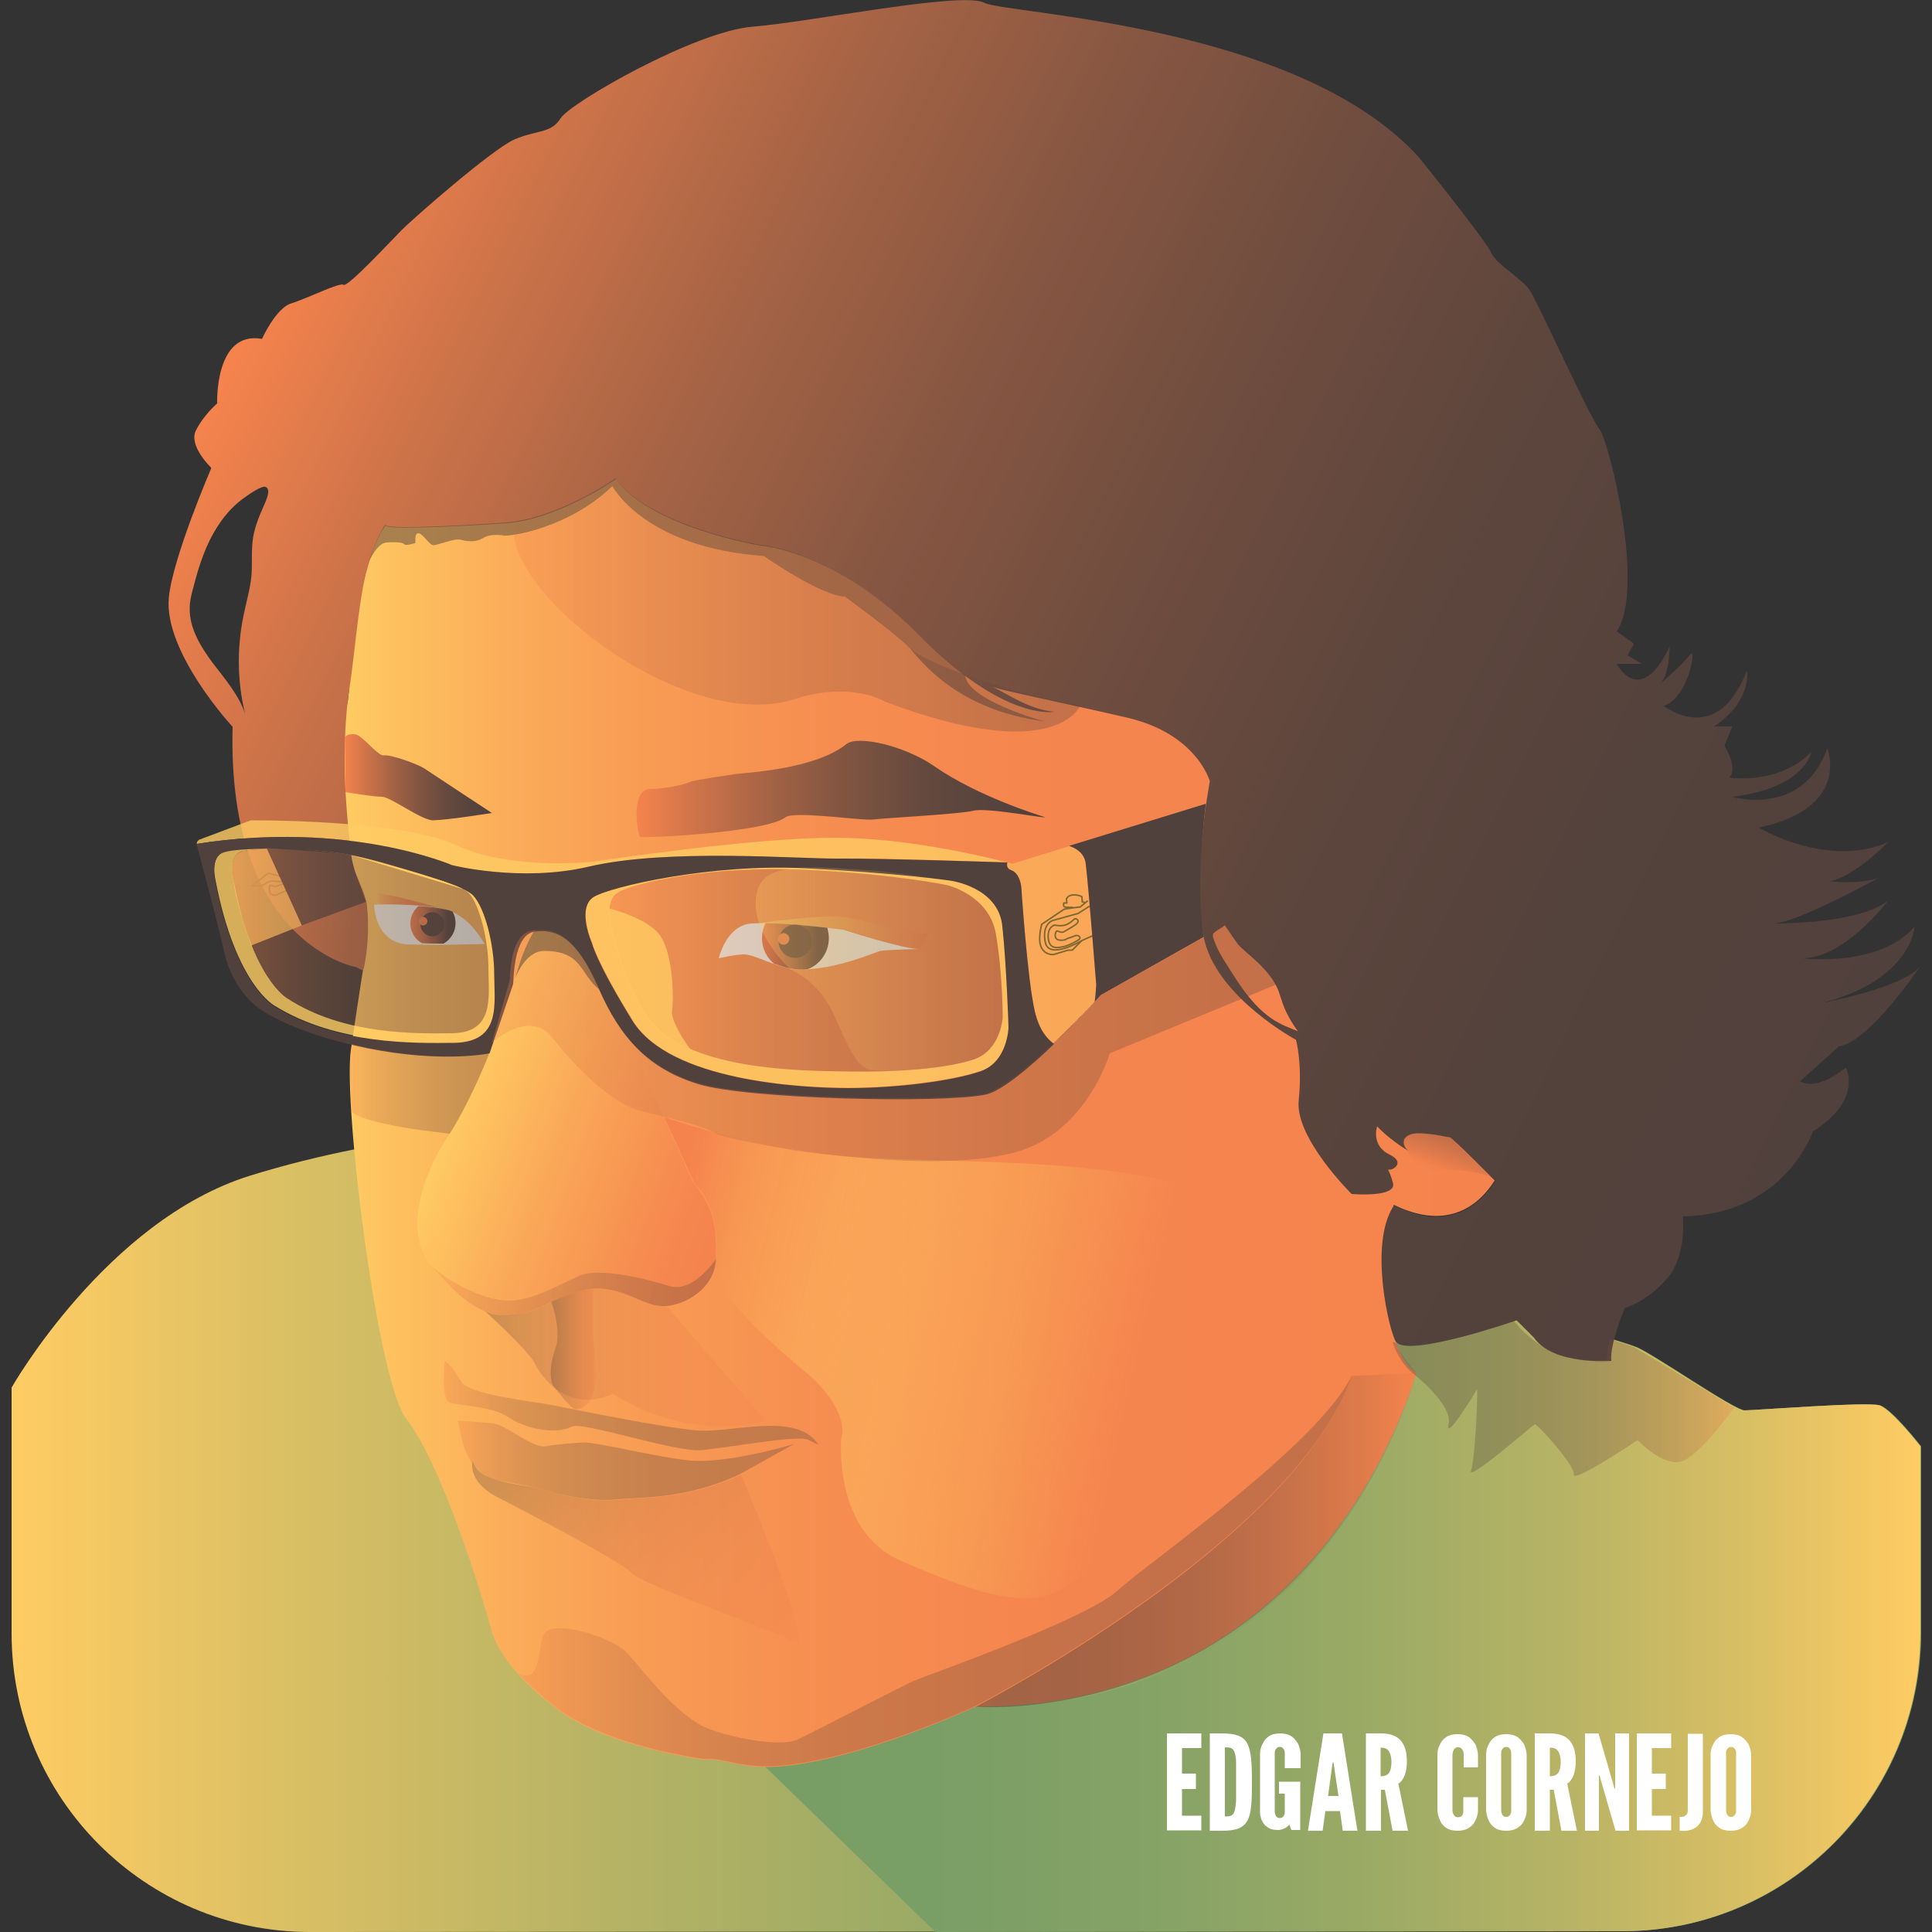 <?xml version="1.0" encoding="utf-8"?>
<!-- Generator: Adobe Illustrator 25.4.1, SVG Export Plug-In . SVG Version: 6.00 Build 0)  -->
<svg version="1.1" id="Capa_1" xmlns="http://www.w3.org/2000/svg" xmlns:xlink="http://www.w3.org/1999/xlink" x="0px" y="0px"
	 viewBox="0 0 500 500" style="enable-background:new 0 0 500 500;" xml:space="preserve">
<rect x="0" y="0" width="500" height="500" fill="#333333" stroke="none"/>
<style type="text/css">
	.st0{fill:url(#SVGID_1_);}
	.st1{fill:url(#SVGID_00000183931349175294294610000001445776188331015555_);}
	.st2{fill:url(#SVGID_00000163758428820337598880000009532214670425263245_);}
	.st3{fill:url(#SVGID_00000108990436963422723750000009986081220633306011_);}
	.st4{fill:url(#SVGID_00000006689831757009675100000003221559695188784046_);}
	.st5{fill:none;stroke:#000000;stroke-width:0.394;stroke-miterlimit:10;}
	.st6{fill:#51413C;}
	.st7{opacity:0.8;fill:#FFCC63;}
	.st8{fill:url(#SVGID_00000178198321486709599590000002343359297289016960_);}
	.st9{fill:#F8F6EC;}
	.st10{fill:url(#SVGID_00000088099599199499358920000001215792263679743417_);}
	.st11{fill:url(#SVGID_00000062886397434023316890000017376811523319110318_);}
	.st12{fill:url(#SVGID_00000121241859086672342270000010073844334211520946_);}
	.st13{fill:url(#SVGID_00000088848366934620600990000016155315692530931390_);}
	.st14{opacity:0.5;fill:url(#SVGID_00000117677709500145426100000014346962515922283686_);}
	.st15{opacity:0.3;fill:url(#SVGID_00000089569353091479933660000001059131094017438613_);}
	.st16{opacity:0.3;fill:url(#SVGID_00000014617596621878128130000001469371279025334920_);}
	.st17{fill:url(#SVGID_00000148633355228910293890000012236336100463738529_);}
	.st18{opacity:0.5;fill:#FFCC63;}
	.st19{fill:url(#SVGID_00000137090651121462997570000012506583035084755585_);}
	.st20{opacity:0.3;fill:url(#SVGID_00000060749491047492068610000002747687631891676801_);}
	.st21{fill:#F5834D;}
	.st22{opacity:0.3;fill:url(#SVGID_00000123437858070663129090000011773054547418741947_);}
	.st23{opacity:0.3;fill:url(#SVGID_00000033348085943586824320000014463870640721728915_);}
	.st24{opacity:0.4;fill:url(#SVGID_00000109713883052296914280000009977070827204305845_);}
	.st25{fill:#FFCC63;}
	.st26{opacity:0.3;fill:url(#SVGID_00000152978956809714489620000011661532428286355623_);}
	.st27{opacity:0.5;fill:#51413C;}
	.st28{opacity:0.3;}
	.st29{fill:url(#SVGID_00000018920055468698030220000013565615327431733181_);}
	.st30{opacity:0.3;fill:url(#SVGID_00000127756411868888148990000013619438399502049705_);}
	.st31{fill:url(#SVGID_00000132046053046927959270000015959778529186910860_);}
	.st32{opacity:0.3;fill:url(#SVGID_00000077296424889485591370000006748179548943538085_);}
	.st33{fill:url(#SVGID_00000037655152877317901640000003638948924387746950_);}
	.st34{opacity:0.3;fill:url(#SVGID_00000141429569597295716250000016068312646251052683_);}
	.st35{opacity:0.3;fill:url(#SVGID_00000071523154280190068480000000944411338208218757_);}
	.st36{fill:url(#SVGID_00000082340881582345651770000006328732437450940313_);}
	.st37{opacity:0.5;}
	.st38{fill:#FFFFFF;}
</style>
<g>
	<g>
		<linearGradient id="SVGID_1_" gradientUnits="userSpaceOnUse" x1="2.95" y1="395.692" x2="497.05" y2="395.692">
			<stop  offset="0" style="stop-color:#FFCC63"/>
			<stop  offset="0.149" style="stop-color:#D9BF64"/>
			<stop  offset="0.315" style="stop-color:#B6B365"/>
			<stop  offset="0.483" style="stop-color:#9AAA65"/>
			<stop  offset="0.653" style="stop-color:#87A366"/>
			<stop  offset="0.825" style="stop-color:#7B9F66"/>
			<stop  offset="1" style="stop-color:#779E66"/>
		</linearGradient>
		<path class="st0" d="M3,359.1c0,0,24.5-43.2,61.6-54.8s75.2-12.9,75.2-12.9s178.7,31.9,224.5,40.3c6.3,1.2,10.1,1.9,10.5,2
			c1.5,0.4,9.1,2.7,18,5.4c12.9,3.9,28.2,8.5,30.7,9.5c4.2,1.6,25.4,16.4,28.1,16.4c2.6,0,31.9-2.3,35-1.3
			c3.2,1.1,10.6,10.6,10.6,10.6v48.2c0,42.7-34.6,77.3-77.3,77.3L80.2,500C37.6,500,3,465.4,3,422.7V359.1z"/>
		
			<linearGradient id="SVGID_00000127757519016393395910000006442034590525438907_" gradientUnits="userSpaceOnUse" x1="198.107" y1="415.461" x2="497.05" y2="415.461">
			<stop  offset="0" style="stop-color:#779E66"/>
			<stop  offset="0.175" style="stop-color:#7B9F66"/>
			<stop  offset="0.347" style="stop-color:#87A366"/>
			<stop  offset="0.516" style="stop-color:#9AAA65"/>
			<stop  offset="0.685" style="stop-color:#B6B365"/>
			<stop  offset="0.851" style="stop-color:#D9BF64"/>
			<stop  offset="1" style="stop-color:#FFCC63"/>
		</linearGradient>
		<path style="fill:url(#SVGID_00000127757519016393395910000006442034590525438907_);" d="M198.1,457.3c0,0,15.6-16.9,54.4-15.8
			c91.7,2.4,114-86.2,114-86.2s-24.7-29.6-2.4-23.6c6.2,1.7,10.1,1.9,10.5,2c1.5,0.4,9.1,2.7,18,5.4c12.9,3.9,28.2,8.5,30.7,9.5
			c4.2,1.6,25.4,16.4,28.1,16.4c2.6,0,31.9-2.3,35-1.3c3.2,1.1,10.6,10.6,10.6,10.6v48.2c0,42.7-34.6,77.3-77.3,77.3L242.1,500
			L198.1,457.3z"/>
		
			<linearGradient id="SVGID_00000044172106364935996360000010631902981764173204_" gradientUnits="userSpaceOnUse" x1="88.89" y1="283.049" x2="401.95" y2="283.049">
			<stop  offset="0" style="stop-color:#FFCC63"/>
			<stop  offset="3.189641e-02" style="stop-color:#FEC360"/>
			<stop  offset="0.139" style="stop-color:#FBAC59"/>
			<stop  offset="0.261" style="stop-color:#F89A54"/>
			<stop  offset="0.406" style="stop-color:#F68D50"/>
			<stop  offset="0.596" style="stop-color:#F5854E"/>
			<stop  offset="1" style="stop-color:#F5834D"/>
		</linearGradient>
		<path style="fill:url(#SVGID_00000044172106364935996360000010631902981764173204_);" d="M360.7,311.8c0,0-5.9,35.6,5.8,43.5
			c0,0-22.7,86.5-114.1,86.4c0,0-30.1,14-51.1,15.5c-10.2,0.7-13.6-2.3-19.3-1.8c0,0-25.2-3.3-38-13.2
			c-12.6-9.8-15.8-16.3-17.1-21.3c-1.3-5-12.2-41.6-21.8-53.8c-7.4-9.5-16.3-81-14.3-95.3c1.6-11.4,3.7-24.1,3.8-25.2
			c0.1-1.1,2-12.6-2-18.6c-3-4.5-3.8-29.6-3.8-34.7s0.4-9.2,1.1-11.3c0.7-2.1,1.7-35.3,9.8-46l41.2-27.1c0,0,122.3,34.4,120.8,34.1
			c-1.5-0.4,57.5,33.3,57.5,33.3l66.1,61l16.7,63.8H389C389,301.1,381.9,322.2,360.7,311.8z"/>
		
			<linearGradient id="SVGID_00000073707259698992849480000007605651991888657055_" gradientUnits="userSpaceOnUse" x1="486.013" y1="269.579" x2="73.326" y2="65.625">
			<stop  offset="0" style="stop-color:#51413C"/>
			<stop  offset="0.191" style="stop-color:#54423C"/>
			<stop  offset="0.347" style="stop-color:#5E463D"/>
			<stop  offset="0.492" style="stop-color:#704D3F"/>
			<stop  offset="0.629" style="stop-color:#885742"/>
			<stop  offset="0.761" style="stop-color:#A76445"/>
			<stop  offset="0.888" style="stop-color:#CD7349"/>
			<stop  offset="1" style="stop-color:#F5834D"/>
		</linearGradient>
		<path style="fill:url(#SVGID_00000073707259698992849480000007605651991888657055_);" d="M497,250c-4.5,5.7-25.2,9.5-25.2,9.5
			c23-6,23.7-19.7,23.7-19.7c-9.2,10.7-29,8.2-29,8.2c11,0,22.2-15,22.2-15c-6.5,5.5-24.9,6-29.4,6c5.6-0.5,21.2-8.7,27.1-11.9
			c-5,1.9-12.9,1-12.9,1c6.5-1.2,15.2-10.2,15.2-10.2c-15.7,7-33.5-3.7-33.5-3.7c24-5.2,17.7-20.5,17.7-20.5
			c-6.5,18-24.7,12.5-24.7,12.5c19-2.2,20.5-11.5,20.5-11.5c-8.8,8.7-21.2,6.5-21.2,6.5c2.5-2.2-1.2-8.2-1.2-8.2l2-5h-4.7
			c10-6.7,8.5-14.5,8.5-14.5c-7.7,20.2-21.5,9.2-21.5,9.2c6.5-2.2,8.7-16,6.7-13.2c-2,2.7-7.7,7.5-7.7,7.5c2.5-2.2,2.5-9.7,2.5-9.7
			c-7.7,16.2-13.7,4.5-13.7,4.5h6.5l-3.7-2.2l1.7-3l-4.5-3.2c7.5-11-2-49.4-4.5-52.4c-2.5-3-16-33-18-35.9c-2-3-8.7-6.7-10-9.7
			c-1.2-3-18.7-24.7-18.7-24.7C335.8,6.1,260.4,3.7,254.7,0.7s-44.9,5-59.9,6.2c-15,1.2-47.2,19.7-49.7,23.7c-2.5,4-6.2,3-12,5.5
			c-5.7,2.5-26.5,20.7-29.2,23.5c-2.7,2.7-14,14.9-15,14.1c-1-0.7-9.5,3.6-13.5,4.8c-4,1.2-7.6,9.2-7.6,9.2
			c-12.3-2.2-11.6,16.7-11.6,16.7s-3.5,3-5.5,7c-2,4,4,9.7,4,9.7s-10,23.2-11,33.5c-1.4,14.2,16.5,33.5,16.5,33.5
			c-1.5,56.4,32,62.2,32,62.2l1.8,0.9c0,0,1.9-6.9,1-16.6c-0.3-3.7-3.5-8.3-4-12.8c-1.7-13.3-2.8-29.1-0.5-44.1
			c1.2-7.9,2.2-20.4,3.9-28c2.1-9.1,5.3-14,5.4-13.7c0.3,1.5,29.9-0.5,29.9-0.5c14-0.5,29.7-11.5,29.7-11.5
			c9,12.5,37.4,17.2,37.4,17.2s19.5,1.2,41.4,23.5c22,22.2,34.7,19.5,34.7,19.5c-6.7-0.5-12.8-5.1-16-6.4c4.2,1.3,16.5,3.7,34.7,7.9
			s21.5,16.5,21.5,16.5s-5.2,27.5-1.2,41.9c4,14.5,23.5,25,23.5,25s1.7,6,0.7,15.7c-1,9.7,13.7,24.2,13.7,24.2s11.7,1,10.7-2.8
			c-0.9-3.5-1.7-3.7-0.9-3.5c0.7,0.2,4.3-1.8,0-3.9c-4.9-2.4-3.2-7.3-3.2-7.3s3,3.3,8,6.3c-2.2-2.2-1-4.5,2.7-4.5c3.7,0,7.2,1,8,1
			c0.7,0,11.8,11.3,11.8,11.3s-8.1,15.7-26.1,6.3c-6.8,9.9-1.1,33.3,0.5,35.4c3.3,4.1,31.2-5.6,31.2-5.6l4.5,4.5c5,7.2,20,6,20,6
			c-0.5-4.2,3.5-13.7,3.5-13.7s5.7-1.5,11-7.7c5.2-6.2,4-16,4-16c26.5-0.5,33.7-22,33.7-22c13-8.2,8.5-16.5,8.5-16.5
			c-8.2,6.5-11.8,3.5-11.8,3.5l10-9C483.8,269.7,497,250,497,250z M68.4,130.6c-1.2,2.7-2.4,5.5-2.9,8.5c-0.5,3.2-0.2,6.4-0.4,9.6
			c-0.3,3.6-1.4,7.2-2.1,10.7c-1.7,8.3-1.6,17,0.4,25.2c-1.7-4.9-5.2-8.9-8.4-13.1c-3.1-4.2-6-8.9-5.9-14.1c0-1.9,0.5-3.8,1-5.6
			c1.4-5.5,3.2-11,6.3-15.7c1.9-3,4.4-5.7,7.4-7.7c0.7-0.5,4-2.8,4.9-2.4C70.3,126.6,68.8,129.6,68.4,130.6z M330.9,264.7
			c-3-1.6-5.5-4-7.7-6.7c-2.2-2.7-4-5.6-5.8-8.5c-1.1-1.7-2.2-3.5-2.9-5.4c-0.2-0.6-1-2.1-0.4-2.6c0.8-0.8,2-1.3,2.9-2
			c0.6,0.9,1.3,1.8,1.9,2.8c0.5,0.7,1,1.4,1.5,2.1c0.7,0.8,1.5,1.4,2.2,2.1c3.3,2.8,6.7,5.9,8.3,10c0.4,1.1,0.7,2.2,1.1,3.3
			c0.9,2.5,2.3,4.9,3.9,7.1C334.3,266.2,332.5,265.6,330.9,264.7z"/>
		
			<linearGradient id="SVGID_00000005261929476246129650000003362635880932736134_" gradientUnits="userSpaceOnUse" x1="96.884" y1="232.894" x2="113.051" y2="232.894">
			<stop  offset="0" style="stop-color:#FFCC63"/>
			<stop  offset="1.033074e-02" style="stop-color:#FFCA62"/>
			<stop  offset="0.142" style="stop-color:#FBB05B"/>
			<stop  offset="0.288" style="stop-color:#F89C55"/>
			<stop  offset="0.454" style="stop-color:#F68E50"/>
			<stop  offset="0.657" style="stop-color:#F5854E"/>
			<stop  offset="1" style="stop-color:#F5834D"/>
		</linearGradient>
		<path style="fill:url(#SVGID_00000005261929476246129650000003362635880932736134_);" d="M96.9,231.1c4.7,0.3,16.2,3.7,16.2,3.7
			s-9.5-1.1-14.7-0.5"/>
		<path class="st5" d="M278.1,237.8c0,0,0.9-0.2,0.9,0.7c0.1,0.6-2.6,2-3.6,2.6c-0.3,0.2-0.6,0.2-1,0.1c-0.4-0.1-0.8-0.4-1-0.2
			c-0.3,0.4-0.8,2.1,0.8,2.3c1.3,0.2,2-0.4,2-0.4s1.8-0.6,2-0.7c0.7-0.3,1.3,0.1,1.3,0.6s-3.4,2.1-4.3,2.2c-0.8,0.1-3.6,1.1-3.9-2.1
			c-0.3-3.2,1.7-3.5,1.7-3.5s0.9,0.3,2.2,0.1C276.5,239.4,278.1,237.8,278.1,237.8z"/>
		<path class="st5" d="M75.8,229.8c0,0-0.5,0.6-0.4,0.8c0.1,0.2,0.3,0.5,0.6,0.5c0,0-0.6,0.4-0.6,0.6c0,0.2,0.5,0.6,1.7,0.4
			c1.2-0.2,1.5-0.5,1.5-0.6c0-0.1-0.1-0.5-0.1-0.5l-0.7-0.3c0,0,0.6-0.2,0.6-0.5c0-0.3,0-0.9-0.4-0.8
			C77.6,229.5,76.5,229.4,75.8,229.8z"/>
		<path class="st5" d="M77.5,227.6c0,0,0.5-0.6,0.4-0.8c-0.1-0.2-0.3-0.5-0.6-0.5c0,0,0.6-0.4,0.6-0.6c0-0.2-0.5-0.6-1.7-0.4
			c-1.2,0.2-1.5,0.5-1.5,0.6c0,0.1,0.1,0.5,0.1,0.5l0.7,0.3c0,0-0.6,0.2-0.6,0.5c0,0.3,0,0.9,0.4,0.8
			C75.7,228,76.8,228.1,77.5,227.6z"/>
		<path class="st5" d="M69.9,229.1c0,0,0.8,0.2,1.2,0.3c0.4,0.1,4.2-1.4,4.2-1.4s1.9,0.2,2.4-0.4c0.1-0.2,0.1,1.6,0.1,1.6
			s-1.9,0-2.2,0.5c-0.1,0.2-3.6,1.7-3.6,1.7s-0.8,0.5-1.7,0.1C69.7,231.4,69.5,229.5,69.9,229.1z"/>
		<path class="st5" d="M65.2,229.2c0,0,2.2,0.4,3.3-0.4c1.1-0.8,1.9-0.9,3.2-0.7c1.3,0.2,1.9-0.1,1.9-0.1v-1l-4.2-1L65.2,229.2z"/>
		<path class="st6" d="M78.1,239.5l16.6-6.1c0,0-2.4-6.8-2.7-7.4c-0.3-0.6-1.2-4.7-1.2-4.7s-2.4-0.5-5.9-0.9
			c-5.1-0.6-12.2-1.2-15.9-0.8L78.1,239.5z"/>
		<path class="st7" d="M78.1,239.5L65,244.7c0,0-3.3-8.8-4.4-15.4c-0.3-1.7-0.6-3.3-0.6-4.6c0-1.1,0.3-1.9,0.5-2.4
			c0.9-2.3,3.6-2.2,3.6-2.2s4.2-0.5,4.9-0.6L78.1,239.5z"/>
		<path class="st5" d="M277.7,234.8c0,0-1.8,0.1-2.2-0.1c-0.4-0.2-0.2-1-0.2-1h0.8l-0.1-1.1c0,0,0.4-1,1.9-1c1.5,0,2.1,0.5,2.1,0.5
			l0.1,1.3c0,0,0.8,0.1,0.7,0.4"/>
		<path class="st5" d="M281.5,233.1l-1.9,1.6l-2.3,0.3l-1.9,0.3l-5.8,3.9c0,0-1.2,4.2,0,6.2s3.2,1.6,3.2,1.6l3.6-1.1h1.1l2.4-2.4"/>
		<path class="st5" d="M282,234.5l-3,1.9l-6.5,1.8c0,0-2.9,0.8-2,5.6c0.9,4.8,9.5-0.4,9.5-0.4l2.7-1.2"/>
		
			<linearGradient id="SVGID_00000035533217833197480980000001672620779306130340_" gradientUnits="userSpaceOnUse" x1="196.19" y1="241.511" x2="240.276" y2="241.511">
			<stop  offset="0" style="stop-color:#FFCC63"/>
			<stop  offset="0.428" style="stop-color:#FAA657"/>
			<stop  offset="0.785" style="stop-color:#F68C50"/>
			<stop  offset="1" style="stop-color:#F5834D"/>
		</linearGradient>
		<path style="fill:url(#SVGID_00000035533217833197480980000001672620779306130340_);" d="M240.3,241.5c-2.7,0.8-16-3.4-22.3-4.2
			c-5.3-0.7-21.3,1.6-21.8,1.6l21.7,1.6c0,0,19,5.3,20.2,5.3"/>
		<path class="st9" d="M186,248c0,0,2-8.6,8.5-9c7.4-0.5,23.7,1.6,23.7,1.6s16.1,5.2,19.8,5c0,0-9,0.2-10.2,0.5
			c-1.2,0.3-11.3,4.8-20.5,4.8c-5.7,0-11.1-3.6-14.5-3.9C190.8,246.9,186,248,186,248z"/>
		
			<linearGradient id="SVGID_00000070821410262139254730000007459777146753024675_" gradientUnits="userSpaceOnUse" x1="197.102" y1="244.928" x2="214.476" y2="244.928">
			<stop  offset="0" style="stop-color:#F5834D"/>
			<stop  offset="0.108" style="stop-color:#E77D4C"/>
			<stop  offset="0.312" style="stop-color:#C36F48"/>
			<stop  offset="0.587" style="stop-color:#885742"/>
			<stop  offset="0.822" style="stop-color:#51413C"/>
		</linearGradient>
		<path style="fill:url(#SVGID_00000070821410262139254730000007459777146753024675_);" d="M214.5,242.8c0-1-0.2-1.9-0.4-2.7
			c-4.3-0.5-10.9-1.1-16-1.2c-0.6,1.2-0.9,2.5-0.9,3.9c0,2.7,1.2,5,3.1,6.6c2.2,0.8,4.6,1.5,7.1,1.5c0.6,0,1.1,0,1.7-0.1
			C212.2,249.6,214.5,246.5,214.5,242.8z"/>
		<path class="st9" d="M125.5,244.3c-0.5-0.3-3.8-7.5-10.6-9c-7-1.6-18.1-1.2-18.1-1.2s0.1,9.8,8.6,10.3
			C114,244.7,125.5,244.3,125.5,244.3z"/>
		
			<linearGradient id="SVGID_00000013874313108863473880000004087892765864690326_" gradientUnits="userSpaceOnUse" x1="106.213" y1="239.229" x2="117.929" y2="239.229">
			<stop  offset="0" style="stop-color:#F5834D"/>
			<stop  offset="0.108" style="stop-color:#E77D4C"/>
			<stop  offset="0.312" style="stop-color:#C36F48"/>
			<stop  offset="0.587" style="stop-color:#885742"/>
			<stop  offset="0.822" style="stop-color:#51413C"/>
		</linearGradient>
		<path style="fill:url(#SVGID_00000013874313108863473880000004087892765864690326_);" d="M117.9,238.9c0-1.1-0.3-2.2-0.8-3
			c-0.5-0.2-1.1-0.4-1.7-0.5c-2.1-0.5-4.7-0.8-7.1-0.9c-1.3,1.1-2.1,2.7-2.1,4.5c0,2.2,1.2,4.1,3,5.1c1.8,0.1,3.7,0.1,5.6,0.1
			C116.7,243.1,117.9,241.1,117.9,238.9z"/>
		
			<linearGradient id="SVGID_00000127029849029219457940000016169308812787394461_" gradientUnits="userSpaceOnUse" x1="164.677" y1="204.232" x2="270.348" y2="204.232">
			<stop  offset="0" style="stop-color:#F5834D"/>
			<stop  offset="0.159" style="stop-color:#CB7249"/>
			<stop  offset="0.349" style="stop-color:#9F6144"/>
			<stop  offset="0.534" style="stop-color:#7D5341"/>
			<stop  offset="0.708" style="stop-color:#65493E"/>
			<stop  offset="0.868" style="stop-color:#56433D"/>
			<stop  offset="1" style="stop-color:#51413C"/>
		</linearGradient>
		<path style="fill:url(#SVGID_00000127029849029219457940000016169308812787394461_);" d="M165.7,216.6c-0.6-0.1-2.8-12.3,2.5-12.4
			c5.3-0.1,9.8-1.5,10.6-1.9c0.8-0.4,9.7-1.7,11.7-2c2-0.3,20.3-1.1,28.5-7.7c3.1-2.5,15.5,0.6,22.8,5.7
			c11.2,7.8,27.1,12.7,28.4,13.1c2.1,0.8-14.6-2.5-18.2-1.6c-3.6,0.9-23.1,1.9-26.2,2.3c-3.1,0.3-20.1-2.3-22.5-0.6
			C198.2,215.4,168.1,216.9,165.7,216.6z"/>
		
			<linearGradient id="SVGID_00000106848580708168800740000006924187779889597613_" gradientUnits="userSpaceOnUse" x1="89.219" y1="201.116" x2="127.303" y2="201.116">
			<stop  offset="0" style="stop-color:#F5834D"/>
			<stop  offset="0.159" style="stop-color:#CB7249"/>
			<stop  offset="0.349" style="stop-color:#9F6144"/>
			<stop  offset="0.534" style="stop-color:#7D5341"/>
			<stop  offset="0.708" style="stop-color:#65493E"/>
			<stop  offset="0.868" style="stop-color:#56433D"/>
			<stop  offset="1" style="stop-color:#51413C"/>
		</linearGradient>
		<path style="fill:url(#SVGID_00000106848580708168800740000006924187779889597613_);" d="M89.2,190.7c0,0,1.4-1.2,3.2-0.5
			c1.8,0.7,5.5,5.5,6.9,5.3c1.9-0.3,8.8,2.3,10.4,3.3c1.6,1.1,17.6,11.6,17.6,11.6s-11.3,1.8-15.2,1.9c-3.1,0-11-6.1-13.3-6.1
			c-2.3,0-9.4-1.2-9.4-1.2L89.2,190.7z"/>
		
			<linearGradient id="SVGID_00000137115936125762146210000004806132742575111339_" gradientUnits="userSpaceOnUse" x1="252.472" y1="398.568" x2="366.534" y2="398.568">
			<stop  offset="0" style="stop-color:#51413C"/>
			<stop  offset="0.191" style="stop-color:#54423C"/>
			<stop  offset="0.347" style="stop-color:#5E463D"/>
			<stop  offset="0.492" style="stop-color:#704D3F"/>
			<stop  offset="0.629" style="stop-color:#885742"/>
			<stop  offset="0.761" style="stop-color:#A76445"/>
			<stop  offset="0.888" style="stop-color:#CD7349"/>
			<stop  offset="1" style="stop-color:#F5834D"/>
		</linearGradient>
		<path style="opacity:0.5;fill:url(#SVGID_00000137115936125762146210000004806132742575111339_);" d="M349.8,356.1
			c-14.7,43.1-97.3,85.6-97.3,85.6s83.1,7,114.1-86.4"/>
		<g>
			
				<linearGradient id="SVGID_00000183938404289394089880000015534615626505760393_" gradientUnits="userSpaceOnUse" x1="118.495" y1="377.926" x2="205.467" y2="377.926">
				<stop  offset="0" style="stop-color:#F5834D"/>
				<stop  offset="6.114107e-02" style="stop-color:#D27549"/>
				<stop  offset="0.134" style="stop-color:#AF6746"/>
				<stop  offset="0.214" style="stop-color:#925B43"/>
				<stop  offset="0.302" style="stop-color:#7A5240"/>
				<stop  offset="0.402" style="stop-color:#684A3E"/>
				<stop  offset="0.521" style="stop-color:#5B453D"/>
				<stop  offset="0.675" style="stop-color:#53423C"/>
				<stop  offset="1" style="stop-color:#51413C"/>
			</linearGradient>
			<path style="opacity:0.3;fill:url(#SVGID_00000183938404289394089880000015534615626505760393_);" d="M205.5,373.7
				c0,0-16.7,5.1-26.7,4.3c-8.2-0.7-24.7-4.9-27.9-4.7c-2.4,0.2-6.5,0.4-9.7,1c-3.2,0.5-9.9-5.1-13-5.8c-1.9-0.4-9.7-0.8-9.7-0.8
				c0.8,2.3,1.2,13.2,9.8,15.2c3.6,0.9,8.4,1.6,10.4,2.1c2,0.5,12.4,4,21.4,3c5.8-0.6,17.7,0,31.4-6.5"/>
		</g>
		
			<linearGradient id="SVGID_00000014602682250423854690000007010851192434182041_" gradientUnits="userSpaceOnUse" x1="114.94" y1="363.709" x2="211.84" y2="363.709">
			<stop  offset="0" style="stop-color:#F5834D"/>
			<stop  offset="6.114107e-02" style="stop-color:#D27549"/>
			<stop  offset="0.134" style="stop-color:#AF6746"/>
			<stop  offset="0.214" style="stop-color:#925B43"/>
			<stop  offset="0.302" style="stop-color:#7A5240"/>
			<stop  offset="0.402" style="stop-color:#684A3E"/>
			<stop  offset="0.521" style="stop-color:#5B453D"/>
			<stop  offset="0.675" style="stop-color:#53423C"/>
			<stop  offset="1" style="stop-color:#51413C"/>
		</linearGradient>
		<path style="opacity:0.3;fill:url(#SVGID_00000014602682250423854690000007010851192434182041_);" d="M211.8,373.9
			c0,0,0,0-2.7-1.3c-2.7-1.3-20.7,2.1-27.7,2.7c-7,0.5-30.6-7.5-33.4-6.1c-4.4,2.2-12.1,0.5-16.4-2.4c-4.2-2.9-12.8-3-15.2-3.8
			c-2.4-0.8-1.3-10.8-1.3-10.8s1.3,0.5,4.2,5.3c2.1,3.5,18.3,5.1,23.9,6.2c5.6,1.1,28.4,5.8,37.3,6.5
			C189.6,370.9,206.3,365.2,211.8,373.9z"/>
		
			<linearGradient id="SVGID_00000095315154501418499460000012160302240166693762_" gradientUnits="userSpaceOnUse" x1="117.368" y1="284.108" x2="187.478" y2="309.602">
			<stop  offset="0" style="stop-color:#FFCC63"/>
			<stop  offset="0.402" style="stop-color:#FAA858"/>
			<stop  offset="0.779" style="stop-color:#F68D50"/>
			<stop  offset="1" style="stop-color:#F5834D"/>
		</linearGradient>
		<path style="fill:url(#SVGID_00000095315154501418499460000012160302240166693762_);" d="M179.2,305.7c6,7.4,6.2,12.5,6,20.1
			c-0.3,7.6-7.7,11.8-12.9,12.2c-5.2,0.4-9.2-3.8-16.4-4.5c-7.2-0.7-15,4.8-19.8,6.2c-10.3,3-17.3-3.5-24.7-12.4
			c-6.8-8.2-2.5-22.8,4.9-33.8c3-4.5,7.6-13.7,10.6-21.8c5.4-14.6,8.8-29,11.5-30.5c0,0,5.4-1.8,10.4,4.1
			c5.1,5.9,8.1,18.1,13.9,23.6"/>
		<path class="st7" d="M127.9,252.1c0-7.6-2.4-17.2-5.5-20.4c-0.5-0.5-1.4-1.1-2.5-1.6c0.6,0.4,1.1,0.7,1.4,1
			c2.8,3,5.1,12.2,5.1,19.4c0,7.3,1.8,16.8-9.5,16.9c-9.2,0.1-27.9,0.5-42.5-9c0,0-9.2-5-14-30.8c0,0-1.5-5.9,2-7.2
			c1.2-0.4,3.8-0.7,6.7-0.8l0-0.1c-5,0-9.3,0.3-11.1,0.9c-3.8,1.3-2.2,7.5-2.2,7.5c5.2,27.1,15.3,32.4,15.3,32.4
			c16,9.9,36.4,9.6,46.5,9.4C129.9,269.7,127.9,259.7,127.9,252.1z"/>
		<path class="st7" d="M259.5,239.6c-1.1-10.2-13.5-11.8-13.5-11.8s-13.8-2-37.8-3.2s-49.7,4.7-54.4,7.4c-4.6,2.7-0.5,12-0.5,12
			s1.1,4.7,10.5,20.1c9.6,15.7,43.7,17.4,55.9,17.4c12.1,0,26.9-1.9,34.3-4.4c6.9-2.4,7.2-11.3,7.2-11.3S260.5,249.8,259.5,239.6z
			 M252.2,274.1c-7.2,2.5-20.4,3.4-32.3,3.2c-12.2-0.2-43.6,0-53-15.1c-5.7-9.1-7.6-18.5-7.6-18.5s-3.9-10,0.6-12.7
			c4.5-2.7,24.7-7,48.3-5.9c23.6,1.1,37,4,37,4s10.8,2.6,12.5,12.5c1.8,10.2,1.8,21.7,1.8,21.7S259,271.7,252.2,274.1z"/>
		<path class="st18" d="M260.7,223.2c-0.2,0.8,0,1.6,1,2c2.3,0.8,2.6,4.3,2.6,4.3s1.6,24.2,3.5,32.2c1.2,5.2,3.5,7.4,5,8.3
			c4.4-4.2,8.4-8.4,10.5-10.6c0.3-2.1,0.4-4.5,0.4-4.5s-2-25.5-2.7-31.2c-0.3-2.7-2.3-4.1-4.3-4.7l-14.9,4.6
			C261.8,223.4,261.4,223.3,260.7,223.2z"/>
		<path class="st6" d="M272.7,270c2.2-2.1,4.3-4.2,6.1-6C277.1,265.8,275,267.9,272.7,270z"/>
		<path class="st6" d="M312.1,208l-35.4,10.9c2,0.7,4,2,4.3,4.7c0.7,5.8,2.7,31.2,2.7,31.2s-0.1,2.3-0.4,4.5
			c-0.2,0.2-0.4,0.4-0.6,0.6c1.4-1.5,2.2-2.4,2.2-2.4l26.6-15C309.2,228.3,312.1,208,312.1,208z"/>
		<path class="st6" d="M261.8,223.4C261.8,223.4,261.8,223.4,261.8,223.4C261.8,223.4,261.8,223.4,261.8,223.4L261.8,223.4z"/>
		<path class="st6" d="M279.9,262.9c-0.3,0.3-0.6,0.7-1,1C279.2,263.6,279.5,263.2,279.9,262.9z"/>
		<path class="st6" d="M280.8,262c-0.3,0.3-0.6,0.6-0.9,0.9C280.2,262.6,280.5,262.3,280.8,262z"/>
		<path class="st6" d="M282.4,260.3c-0.1,0.1-0.3,0.3-0.4,0.5C282.1,260.6,282.3,260.4,282.4,260.3z"/>
		<path class="st6" d="M282.6,260c-0.1,0.1-0.1,0.1-0.2,0.2C282.5,260.2,282.6,260.1,282.6,260z"/>
		<path class="st6" d="M281.9,260.8c-0.1,0.1-0.1,0.2-0.2,0.2C281.7,261,281.8,260.9,281.9,260.8z"/>
		<path class="st6" d="M281.1,261.7c-0.1,0.1-0.2,0.2-0.3,0.3C280.9,261.8,281,261.7,281.1,261.7z"/>
		<path class="st6" d="M281.6,261.1c-0.2,0.2-0.3,0.3-0.5,0.5C281.3,261.4,281.4,261.3,281.6,261.1z"/>
		<path class="st7" d="M260.7,223.2c-4.9-1.3-25.4-6.3-44.2-6.4c-21.6-0.1-63,6.2-63,6.2s-21.2,2.4-35.5-4.3
			c-14.4-6.7-53.1-6.4-53.1-6.4l-13.3,5c-0.4,0.2-0.7,0.6-0.7,1.1c39.3-6.2,66.1,5.5,66.1,5.5s17.8,4.6,35.3,0.4
			c20.4-4.8,54.1-2,64.7-2.1C227.6,222,260.7,223.2,260.7,223.2L260.7,223.2z"/>
		<g>
			<path class="st6" d="M267.8,261.7c-1.9-8.1-3.5-32.2-3.5-32.2s-0.3-3.5-2.6-4.3c-1.1-0.4-1.2-1.2-1-2c0.2,0-0.3-0.1,0,0
				c0,0-33.1-1.1-43.7-1c-10.6,0.1-44.3-2.7-64.7,2.1c-17.5,4.1-35.3-0.4-35.3-0.4s-26.8-11.7-66.1-5.5c0,0.1,0,0.1,0,0.2
				c1,3.7,5.5,20.4,7.1,27.7c2.5,11,9.7,15.1,9.7,15.1s8.2,6,27.4,9.9c19.5,3.9,31.6,1.3,31.6,1.3l6.1-17.9
				c0.5-13.3,4.6-13.6,6.5-13.7c4.4-0.3,9.8,1.3,15.5,14.5c5.8,13.4,13.2,21.2,26,25.1c12.7,3.9,63,5,74.2,2.7
				c4.1-0.8,11.4-7,17.8-13.1C271.3,269.1,269,266.9,267.8,261.7z M117.5,269.9c-10.1,0.1-30.5,0.5-46.5-9.4c0,0-10.1-5.3-15.3-32.4
				c0,0-1.6-6.2,2.2-7.5c3.8-1.3,19.2-1.2,28-0.1c6.8,0.8,13.6,2.9,19.4,4.6c8.7,2.6,15.2,4.7,17.1,6.6c3.1,3.2,5.5,12.8,5.5,20.4
				C127.9,259.7,129.9,269.7,117.5,269.9z M253.9,277.2c-7.3,2.6-22.1,4.4-34.3,4.4c-12.1,0-46.2-1.8-55.9-17.4
				c-9.5-15.4-10.5-20.1-10.5-20.1s-4.1-9.2,0.5-12c4.6-2.7,30.4-8.6,54.4-7.4s37.8,3.2,37.8,3.2s12.5,1.6,13.5,11.8
				c1.1,10.2,1.6,26.2,1.6,26.2S260.8,274.7,253.9,277.2z"/>
		</g>
		<path class="st5" d="M287.8,473.2"/>
		
			<linearGradient id="SVGID_00000054977035333996594780000012468532612861282224_" gradientUnits="userSpaceOnUse" x1="170.725" y1="334.488" x2="292.884" y2="362.106">
			<stop  offset="0" style="stop-color:#F5834D"/>
			<stop  offset="0.115" style="stop-color:#F79552;stop-opacity:0.885"/>
			<stop  offset="0.308" style="stop-color:#FBAD5A;stop-opacity:0.692"/>
			<stop  offset="0.512" style="stop-color:#FDBE5F;stop-opacity:0.488"/>
			<stop  offset="0.733" style="stop-color:#FFC962;stop-opacity:0.267"/>
			<stop  offset="1" style="stop-color:#FFCC63;stop-opacity:0"/>
		</linearGradient>
		<path style="fill:url(#SVGID_00000054977035333996594780000012468532612861282224_);" d="M179.8,306.4c1.1,1.1,7.4,6.9,5.2,20.9
			c-1.2,8.2,24.7,28.8,24.7,28.8s10.2,8.8,8,16.3c0,0-2.1,23.8,15.2,31.4c17.3,7.6,32.3,13.1,41.6,7.6c9.3-5.5,61.8-47.1,77.7-83.7
			c-47.6-37.1-112.8-22.1-153.4-31.2c-17.2-3.9-26.9-7.4-26.9-7.4L179.8,306.4z"/>
		
			<linearGradient id="SVGID_00000023994332358522824930000003053692345169960832_" gradientUnits="userSpaceOnUse" x1="127.303" y1="270.021" x2="330.237" y2="270.021">
			<stop  offset="0" style="stop-color:#F5834D"/>
			<stop  offset="0.33" style="stop-color:#B56946"/>
			<stop  offset="0.641" style="stop-color:#7F5341"/>
			<stop  offset="0.873" style="stop-color:#5E463D"/>
			<stop  offset="1" style="stop-color:#51413C"/>
		</linearGradient>
		<path style="opacity:0.3;fill:url(#SVGID_00000023994332358522824930000003053692345169960832_);" d="M127.3,269.9l4.6-16.1
			c0.5-13.3,5.3-13,7.2-13.1c4.4-0.3,9.8,1.3,15.5,14.5c5.8,13.4,13.2,21.2,26,25.1c12.7,3.9,63,5,74.2,2.7c8.3-1.7,30-25.4,30-25.4
			l32.3-18.1c0,0,9.6,9.4,13.2,15.3l-43.1,17.8c0,0-5.8,20.3-24.1,25.5c-24,6.8-74.9-2.8-77.9-4.8c-3.1-2-12.3-4-19.5-5.8
			c-7.2-1.8-16.7-11.2-22.7-18.9C137,260.9,127.3,269.9,127.3,269.9z"/>
		<path class="st6" d="M115,239.2c0,1.7-1.4,3.1-3.1,3.1c-1.7,0-3.1-1.4-3.1-3.1c0-1.7,1.4-3.1,3.1-3.1
			C113.6,236.1,115,237.5,115,239.2z"/>
		<path class="st21" d="M110.6,238.4c0,0.6-0.5,1.1-1.1,1.1c-0.6,0-1.1-0.5-1.1-1.1c0-0.6,0.5-1.1,1.1-1.1
			C110.1,237.3,110.6,237.8,110.6,238.4z"/>
		<path class="st6" d="M210.1,243.6c0,2.4-1.9,4.3-4.3,4.3c-2.4,0-4.3-1.9-4.3-4.3c0-2.4,1.9-4.3,4.3-4.3
			C208.2,239.3,210.1,241.2,210.1,243.6z"/>
		<path class="st21" d="M204.3,243c0,0.8-0.7,1.5-1.5,1.5c-0.8,0-1.5-0.7-1.5-1.5c0-0.8,0.7-1.5,1.5-1.5
			C203.6,241.5,204.3,242.2,204.3,243z"/>
		
			<linearGradient id="SVGID_00000000930573649427803760000007960140207218944409_" gradientUnits="userSpaceOnUse" x1="157.61" y1="251.119" x2="259.376" y2="251.119">
			<stop  offset="0" style="stop-color:#F5834D"/>
			<stop  offset="0.159" style="stop-color:#CB7249"/>
			<stop  offset="0.349" style="stop-color:#9F6144"/>
			<stop  offset="0.534" style="stop-color:#7D5341"/>
			<stop  offset="0.708" style="stop-color:#65493E"/>
			<stop  offset="0.868" style="stop-color:#56433D"/>
			<stop  offset="1" style="stop-color:#51413C"/>
		</linearGradient>
		<path style="opacity:0.3;fill:url(#SVGID_00000000930573649427803760000007960140207218944409_);" d="M252.2,274.1
			c-7.2,2.5-20.4,3.4-32.3,3.2c-12.2-0.2-43.6,0-53-15.1c-5.7-9.1-7.6-18.5-7.6-18.5s-3.9-10,0.6-12.7c4.5-2.7,24.7-7,48.3-5.9
			c23.6,1.1,37,4,37,4s10.8,2.6,12.5,12.5c1.8,10.2,1.8,21.7,1.8,21.7S259,271.7,252.2,274.1z"/>
		
			<linearGradient id="SVGID_00000014634670592261951140000008235145010655726720_" gradientUnits="userSpaceOnUse" x1="195.684" y1="250.921" x2="259.376" y2="250.921">
			<stop  offset="0" style="stop-color:#FFCC63"/>
			<stop  offset="1" style="stop-color:#FFCC63;stop-opacity:0"/>
		</linearGradient>
		<path style="opacity:0.3;fill:url(#SVGID_00000014634670592261951140000008235145010655726720_);" d="M253.9,273.1
			c-5.1,2.5-14.1,4.3-22.6,4.1c-8.7-0.2-8.7,0.7-15.4-14.4c-4-9.1-11.2-11.8-11.2-11.8s-11.2-9.9-8.8-20.1c1.6-7,10.2-7,27-5.8
			c16.8,1.1,26.2,4,26.2,4s7.7,2.6,8.9,12.5c1.3,10.2,1.3,21.7,1.3,21.7S258.8,270.8,253.9,273.1z"/>
		<path class="st7" d="M173.9,261.7c0.5-2.7,0.5-16.2-3.9-20.6c-3.3-3.3-9.6-5.3-12.4-6c-0.3,3.8,1.5,8.6,1.5,8.6s2,9.4,7.6,18.5
			c2.6,4.2,6.9,7.2,11.9,9.3C176.3,268.4,173.6,263.6,173.9,261.7z"/>
		
			<linearGradient id="SVGID_00000049197767714840477570000010613305180583937181_" gradientUnits="userSpaceOnUse" x1="60.008" y1="243.55" x2="126.417" y2="243.55">
			<stop  offset="0" style="stop-color:#F5834D"/>
			<stop  offset="7.944548e-02" style="stop-color:#DB794A"/>
			<stop  offset="0.226" style="stop-color:#B16846"/>
			<stop  offset="0.375" style="stop-color:#8E5A42"/>
			<stop  offset="0.526" style="stop-color:#734F40"/>
			<stop  offset="0.679" style="stop-color:#60473E"/>
			<stop  offset="0.835" style="stop-color:#55433C"/>
			<stop  offset="1" style="stop-color:#51413C"/>
		</linearGradient>
		<path style="opacity:0.4;fill:url(#SVGID_00000049197767714840477570000010613305180583937181_);" d="M119.9,230.1
			c0.6,0.4,1.1,0.7,1.4,1c2.8,3,5.1,12.2,5.1,19.4c0,7.3,1.8,16.8-9.5,16.9c-9.2,0.1-27.9,0.5-42.5-9c0,0-9.2-5-14-30.8
			c0,0-1.5-5.9,2-7.2c1.2-0.4,6.7-0.9,6.7-0.9s16.7,1,21.9,1.7C90.9,221.3,109.7,225.7,119.9,230.1z"/>
		<path class="st25" d="M90.9,221.3c4.9,1.1,25,6.6,29,8.8"/>
		
			<linearGradient id="SVGID_00000042005562635079178250000015843466699447732109_" gradientUnits="userSpaceOnUse" x1="90.576" y1="281.839" x2="126.68" y2="281.839">
			<stop  offset="0" style="stop-color:#F5834D"/>
			<stop  offset="0.159" style="stop-color:#CB7249"/>
			<stop  offset="0.349" style="stop-color:#9F6144"/>
			<stop  offset="0.534" style="stop-color:#7D5341"/>
			<stop  offset="0.708" style="stop-color:#65493E"/>
			<stop  offset="0.868" style="stop-color:#56433D"/>
			<stop  offset="1" style="stop-color:#51413C"/>
		</linearGradient>
		<path style="opacity:0.3;fill:url(#SVGID_00000042005562635079178250000015843466699447732109_);" d="M126.7,272.4
			c0,0-4.1,10.9-10.3,21c0,0-22.7-2.3-25.4-5.8c0,0-0.6-11.6-0.3-14.6c0.4-3,0.3-2.8,0.3-2.8S110.1,275.3,126.7,272.4z"/>
		<path class="st27" d="M133.3,253.3c0,0,2.5-7.2,7.5-7.2c10,0,9.2,5.9,14.2,9.9c0,0-4.2-12.4-12.1-14.9c0,0-3-0.9-4.4-0.3
			C137.8,241.2,135,246.5,133.3,253.3z"/>
		<g class="st28">
			
				<linearGradient id="SVGID_00000024004080051455655970000006913547524491441577_" gradientUnits="userSpaceOnUse" x1="111.525" y1="333.07" x2="185.22" y2="333.07">
				<stop  offset="0" style="stop-color:#F5834D"/>
				<stop  offset="0.33" style="stop-color:#B56946"/>
				<stop  offset="0.641" style="stop-color:#7F5341"/>
				<stop  offset="0.873" style="stop-color:#5E463D"/>
				<stop  offset="1" style="stop-color:#51413C"/>
			</linearGradient>
			<path style="fill:url(#SVGID_00000024004080051455655970000006913547524491441577_);" d="M111.5,327.3
				c7.4,8.9,14.4,15.4,24.7,12.4c4.8-1.4,12.6-6.9,19.8-6.2c7.2,0.7,11.2,4.9,16.4,4.5c5.2-0.4,12.6-4.6,12.9-12.2c0,0-5.9,9-12.1,7
				c-6.2-1.9-17.9-4.8-23.1-2.7c-4.3,1.8-11.7,6.3-17.9,6.5C123.9,336.8,113.3,329.7,111.5,327.3z"/>
		</g>
		
			<linearGradient id="SVGID_00000170995456202569853310000004260949995170693279_" gradientUnits="userSpaceOnUse" x1="137.512" y1="363.267" x2="221.165" y2="443.733">
			<stop  offset="0" style="stop-color:#51413C"/>
			<stop  offset="4.333323e-02" style="stop-color:#66493E"/>
			<stop  offset="0.136" style="stop-color:#8C5942"/>
			<stop  offset="0.235" style="stop-color:#AC6645"/>
			<stop  offset="0.341" style="stop-color:#C77048"/>
			<stop  offset="0.458" style="stop-color:#DB794A"/>
			<stop  offset="0.588" style="stop-color:#EA7F4C"/>
			<stop  offset="0.745" style="stop-color:#F2824D"/>
			<stop  offset="1" style="stop-color:#F5834D"/>
		</linearGradient>
		<path style="opacity:0.3;fill:url(#SVGID_00000170995456202569853310000004260949995170693279_);" d="M122.3,378.2
			c0,0-1.5,5.2,6.5,9.3c8,4.1,32.6,17,34.8,19.7c2.2,2.7,36.4,14.7,42.1,17.7c5.7,3-13.9-43.3-13.9-43.3
			c-13.7,6.5-25.7,5.9-31.4,6.5c-9.1,1-19.4-2.5-21.4-3c-2-0.5-6.9-1-10.4-2.1C124.9,382,123.1,380.5,122.3,378.2z"/>
		<g class="st28">
			
				<linearGradient id="SVGID_00000172426205610034527850000011922785585015094453_" gradientUnits="userSpaceOnUse" x1="125.517" y1="351.255" x2="198.107" y2="351.255">
				<stop  offset="0" style="stop-color:#51413C"/>
				<stop  offset="4.333323e-02" style="stop-color:#66493E"/>
				<stop  offset="0.136" style="stop-color:#8C5942"/>
				<stop  offset="0.235" style="stop-color:#AC6645"/>
				<stop  offset="0.341" style="stop-color:#C77048"/>
				<stop  offset="0.458" style="stop-color:#DB794A"/>
				<stop  offset="0.588" style="stop-color:#EA7F4C"/>
				<stop  offset="0.745" style="stop-color:#F2824D"/>
				<stop  offset="1" style="stop-color:#F5834D"/>
			</linearGradient>
			<path style="fill:url(#SVGID_00000172426205610034527850000011922785585015094453_);" d="M198.1,367.7c-22,5.6-39.4-7-39.4-7
				c-11.7,5.2-18.5-4.2-20.2-7.7c-1.7-3.5-13-13.7-13-13.7s3.3,2.2,10.8,0.4c4.8-1.4,12.6-6.9,19.8-6.2c7.2,0.7,11.2,4.9,16.4,4.5"
				/>
		</g>
		
			<linearGradient id="SVGID_00000155848296708935481820000005874532263341667496_" gradientUnits="userSpaceOnUse" x1="142.478" y1="349.061" x2="154.266" y2="349.061">
			<stop  offset="0" style="stop-color:#51413C"/>
			<stop  offset="0.172" style="stop-color:#765040"/>
			<stop  offset="0.451" style="stop-color:#AC6645"/>
			<stop  offset="0.692" style="stop-color:#D4764A"/>
			<stop  offset="0.883" style="stop-color:#EC7F4C"/>
			<stop  offset="1" style="stop-color:#F5834D"/>
		</linearGradient>
		<path style="opacity:0.3;fill:url(#SVGID_00000155848296708935481820000005874532263341667496_);" d="M142.7,336.9
			c0,0,2.7,7.5,1.1,11.9c-1.6,4.4-1.7,8.7-0.3,10.3s4.4,5.6,5.5,5.6c1.2,0,6.2-1.1,5.1-11.6c-1.1-10.5-0.6-19.6-0.6-19.6
			S150.3,333.3,142.7,336.9z"/>
		<g class="st28">
			<g>
				
					<linearGradient id="SVGID_00000004537953610986291350000000296399599332109440_" gradientUnits="userSpaceOnUse" x1="134.386" y1="406.456" x2="349.868" y2="406.456">
					<stop  offset="0" style="stop-color:#F5834D"/>
					<stop  offset="6.114107e-02" style="stop-color:#D27549"/>
					<stop  offset="0.134" style="stop-color:#AF6746"/>
					<stop  offset="0.214" style="stop-color:#925B43"/>
					<stop  offset="0.302" style="stop-color:#7A5240"/>
					<stop  offset="0.402" style="stop-color:#684A3E"/>
					<stop  offset="0.521" style="stop-color:#5B453D"/>
					<stop  offset="0.675" style="stop-color:#53423C"/>
					<stop  offset="1" style="stop-color:#51413C"/>
				</linearGradient>
				<path style="fill:url(#SVGID_00000004537953610986291350000000296399599332109440_);" d="M349.9,355.9
					c-8.5,17.9-53.1,48.7-60.5,55.6c-8.1,7.6-50.2,22.3-52.9,23.5s-27.3,13.9-29.9,15.1c-5.2,2.5-20.8-1.2-25-3.5
					c-8.5-4.6-16.3-15.9-19.8-19.3c-3.5-3.4-18.1-8.3-20.9-4.6c-1.3,1.7-1,8-3.2,10.4c-0.9,1-3.3,0.2-3.3,0.2
					c2.3,2.5,5.8,5.7,9.7,8.7c12.9,9.9,38,13.2,38,13.2c5.7-0.4,9.1,2.5,19.3,1.8c21-1.5,51.1-15.5,51.1-15.5
					S335.1,398.9,349.9,355.9z"/>
			</g>
		</g>
		
			<linearGradient id="SVGID_00000132053971001507638880000005153113952069253816_" gradientUnits="userSpaceOnUse" x1="376.975" y1="294.608" x2="374.017" y2="303.096">
			<stop  offset="0" style="stop-color:#51413C"/>
			<stop  offset="0.127" style="stop-color:#5E463D"/>
			<stop  offset="0.359" style="stop-color:#7F5341"/>
			<stop  offset="0.67" style="stop-color:#B56946"/>
			<stop  offset="1" style="stop-color:#F5834D"/>
		</linearGradient>
		<path style="opacity:0.3;fill:url(#SVGID_00000132053971001507638880000005153113952069253816_);" d="M372.7,303
			c-6.3,0.8-8.5-5.3-8.5-5.3c-2.2-2.2-1-4.5,2.7-4.5c3.7,0,7.2,1,8,1c0.7,0,11.8,11.3,11.8,11.3C385.9,304,378.6,302.2,372.7,303z"
			/>
		
			<linearGradient id="SVGID_00000119119929487483018460000009207669879042753682_" gradientUnits="userSpaceOnUse" x1="360.424" y1="361.769" x2="448.764" y2="361.769">
			<stop  offset="0" style="stop-color:#51413C"/>
			<stop  offset="0.273" style="stop-color:#53423C"/>
			<stop  offset="0.429" style="stop-color:#5C453D"/>
			<stop  offset="0.557" style="stop-color:#6A4B3F"/>
			<stop  offset="0.668" style="stop-color:#7E5341"/>
			<stop  offset="0.77" style="stop-color:#975D43"/>
			<stop  offset="0.863" style="stop-color:#B76A47"/>
			<stop  offset="0.95" style="stop-color:#DC794A"/>
			<stop  offset="1" style="stop-color:#F5834D"/>
		</linearGradient>
		<path style="opacity:0.3;fill:url(#SVGID_00000119119929487483018460000009207669879042753682_);" d="M365.5,355.3
			c0,0,10.5,8.1,9.4,13.2c-1.1,5,6.9-8.1,7.3-8.9s-0.4,17.9-1.5,21c-1.1,3.1,15.9-11.7,16.5-12c0.5-0.3,10.4,10.6,10.1,13
			c-0.3,2.4,16.5-8.9,16.5-8.9s6.9,7.3,11.7,5.4c4.8-1.9,13.3-13.8,13.3-13.8l-26-15.7l-6.2-2.1c0,0-0.9,4.4-0.7,5.4
			c-5.2,0.1-15.2,1.1-24.5-10.5c0,0-23.5,8.6-31,5.9C360.4,347.5,361.8,352.1,365.5,355.3z"/>
		<g class="st28">
			
				<linearGradient id="SVGID_00000142862278411748577030000001082003137189277605_" gradientUnits="userSpaceOnUse" x1="132.858" y1="157.621" x2="279.438" y2="157.621">
				<stop  offset="0" style="stop-color:#F5834D"/>
				<stop  offset="0.33" style="stop-color:#B56946"/>
				<stop  offset="0.641" style="stop-color:#7F5341"/>
				<stop  offset="0.873" style="stop-color:#5E463D"/>
				<stop  offset="1" style="stop-color:#51413C"/>
			</linearGradient>
			<path style="fill:url(#SVGID_00000142862278411748577030000001082003137189277605_);" d="M132.9,138.4
				c1.6-0.8,14.3-1.6,25.7-12.6c0,0,8.2,15.9,39.2,18.1c0,0,14.9,10.4,21,10.5c0,0,14.2,10.4,16.8,13.4c2.7,3,20.8,10.3,43.9,14.9
				c0,0-6.3,15.6-50.4-1.1c0,0-8.6-5.4-23.4-0.7C179.4,189.5,135.5,157.8,132.9,138.4z"/>
		</g>
		<g class="st37">
			<path class="st6" d="M95.4,145.5c0,0,2.1-4.9,4.6-5.1s4.4,0,4.7,0.5c0.4,0.4,2.4-0.3,2.7-0.3c0.3,0-0.3-2.4,0.8-2.6
				c1.1-0.1,2.9,3,3.9,3.1c1,0.1,5.5-1.9,7.2-1.4s4.1,0.6,5.6-0.4c1.5-1,4-1,5.4-0.7c1.4,0.3,16.9-1.8,28.2-12.8
				c0,0,8.2,15.9,39.2,18.1c0,0,14.9,10.4,21,10.5c0,0,14.2,10.4,16.8,13.4c2.7,3,11.9,15.9,34.8,18.9c0,0-19.9-5.4-20.5-11.9l0,0
				c-3.5-2.6-7.4-6-11.7-10.3c-22-22.2-41.4-23.5-41.4-23.5s-28.5-4.8-37.4-17.2c0,0-15.7,11-29.7,11.5c0,0-29.6,2.1-29.9,0.5
				C99.3,136.3,97.4,139.3,95.4,145.5z"/>
		</g>
	</g>
	<g>
		<path class="st38" d="M302,448.6h8.9v3.8h-5v6.6h3.6v4h-3.6v6.9h5v3.8H302V448.6z"/>
		<path class="st38" d="M313.1,473.8v-25.2h3.1c3.6,0,5.6,0.7,6.6,2.6c1,1.9,1.2,5.1,1.2,10c0,4.9-0.1,8.1-1.2,10
			c-1,1.9-3,2.6-6.6,2.6H313.1z M317,470.1c1.3,0,2.1-0.1,2.5-1.4c0.2-0.6,0.3-1.5,0.4-2.7c0-1.2,0-2.8,0-4.9c0-2.1,0-3.7,0-4.9
			c0-1.2-0.2-2.1-0.4-2.7c-0.4-1.2-1.2-1.3-2.5-1.3V470.1z"/>
		<path class="st38" d="M332.5,457.7v-3.8c0-0.7-0.1-1.1-0.5-1.5c-0.2-0.2-0.5-0.3-0.8-0.3c-0.7,0-1,0.5-1.2,0.9
			c-0.1,0.3-0.1,0.6-0.1,0.9v14.8c0,0.7,0.2,1.2,0.5,1.5c0.2,0.2,0.4,0.3,0.8,0.3c0.7,0,1-0.4,1.2-0.9c0.1-0.2,0.1-0.5,0.1-0.9v-4.5
			H331v-3.1h5.5v12.5h-2.3l-0.5-1.4c-0.7,0.8-1.8,1.4-3,1.4c-1.3,0-2.1-0.3-2.8-0.8c-0.7-0.5-1.1-1.1-1.4-1.8
			c-0.3-0.8-0.5-1.7-0.4-2.7v-14.5c0-1,0.3-1.9,0.7-2.6c0.3-0.7,0.8-1.3,1.5-1.8c0.7-0.5,1.7-0.8,3-0.8c1.3,0,2.3,0.3,3,0.8
			c0.7,0.5,1.2,1.2,1.6,1.8c0.4,0.8,0.6,1.7,0.7,2.6v3.8H332.5z"/>
		<path class="st38" d="M338.5,473.8l4-25.2h4.8l4,25.2h-3.8l-0.7-5.1h-3.8l-0.7,5.1H338.5z M345.2,456.8l-0.1-0.7h-0.2l-0.1,0.7
			l-1.1,8h2.7L345.2,456.8z"/>
		<path class="st38" d="M360.4,473.8l-2-10.6h-1v10.6h-3.9v-25.2h3.9c4.7,0,6.7,2.5,6.7,7.3c0,2.5-0.7,4.8-2.2,5.7l2.5,12.2H360.4z
			 M357.3,459.7c0.5,0,1.3-0.1,1.8-0.5c0.6-0.5,1-1.4,1-3.2c0-1.8-0.5-2.7-1-3.2c-0.6-0.5-1.3-0.5-1.8-0.5V459.7z"/>
		<path class="st38" d="M382.5,465.1v3.4c0,1-0.3,1.9-0.7,2.7c-0.3,0.7-0.8,1.3-1.6,1.8c-0.7,0.5-1.7,0.8-3,0.8s-2.3-0.3-3-0.8
			c-0.7-0.5-1.2-1.1-1.5-1.8c-0.4-0.8-0.6-1.7-0.7-2.7v-14.5c0-1,0.3-1.9,0.7-2.6c0.3-0.7,0.8-1.3,1.5-1.8c0.7-0.5,1.7-0.8,3-0.8
			s2.3,0.3,3,0.8c0.7,0.5,1.2,1.2,1.6,1.8c0.4,0.8,0.6,1.7,0.7,2.6v3.4h-3.7v-3.4c0-0.7-0.2-1.1-0.6-1.5c-0.2-0.2-0.5-0.3-0.9-0.3
			c-0.7,0-1,0.5-1.2,0.9c-0.1,0.3-0.1,0.6-0.2,0.9v14.5c0,0.7,0.3,1.2,0.6,1.5c0.2,0.2,0.4,0.3,0.8,0.3c0.8,0,1.2-0.4,1.3-0.9
			c0.1-0.2,0.1-0.5,0.1-0.9v-3.4H382.5z"/>
		<path class="st38" d="M395.1,468.5c0,1-0.3,1.9-0.7,2.7c-0.3,0.7-0.8,1.3-1.6,1.8c-0.7,0.5-1.7,0.8-3,0.8c-1.3,0-2.3-0.3-3-0.8
			c-0.7-0.5-1.2-1.1-1.5-1.8c-0.4-0.8-0.6-1.7-0.7-2.7v-14.5c0-1,0.3-1.9,0.7-2.6c0.3-0.7,0.8-1.3,1.5-1.8c0.7-0.5,1.7-0.8,3-0.8
			c1.3,0,2.3,0.3,3,0.8c0.7,0.5,1.2,1.2,1.6,1.8c0.4,0.8,0.6,1.7,0.7,2.6V468.5z M391.1,453.9c0-0.7-0.1-1.1-0.5-1.5
			c-0.2-0.2-0.5-0.3-0.8-0.3c-0.7,0-1,0.5-1.2,0.9c-0.1,0.3-0.1,0.6-0.1,0.9v14.5c0,0.7,0.2,1.2,0.5,1.5c0.2,0.2,0.4,0.3,0.8,0.3
			c0.7,0,1-0.4,1.2-0.9c0.1-0.2,0.1-0.5,0.1-0.9V453.9z"/>
		<path class="st38" d="M404.1,473.8l-2-10.6h-1v10.6h-3.9v-25.2h3.9c4.7,0,6.7,2.5,6.7,7.3c0,2.5-0.7,4.8-2.2,5.7l2.5,12.2H404.1z
			 M401.1,459.7c0.5,0,1.3-0.1,1.8-0.5c0.6-0.5,1-1.4,1-3.2c0-1.8-0.5-2.7-1-3.2c-0.6-0.5-1.3-0.5-1.8-0.5V459.7z"/>
		<path class="st38" d="M414.3,460.7l-0.3-1.2h-0.2v14.3h-3.6v-25.2h3.5l3.8,13.1l0.3,1.2h0.2v-14.3h3.6v25.2h-3.5L414.3,460.7z"/>
		<path class="st38" d="M423.6,448.6h8.9v3.8h-5v6.6h3.6v4h-3.6v6.9h5v3.8h-8.9V448.6z"/>
		<path class="st38" d="M434.7,470.2c0.8,0.1,1.3-0.1,1.8-0.6c0.2-0.2,0.3-0.6,0.3-1.2v-19.7h3.9v20.3c0,1.4-0.4,2.6-1.3,3.5
			c-0.9,0.9-2.4,1.5-4.7,1.3V470.2z"/>
		<path class="st38" d="M453.2,468.5c0,1-0.3,1.9-0.7,2.7c-0.3,0.7-0.8,1.3-1.6,1.8c-0.7,0.5-1.7,0.8-3,0.8s-2.3-0.3-3-0.8
			c-0.7-0.5-1.2-1.1-1.5-1.8c-0.4-0.8-0.6-1.7-0.7-2.7v-14.5c0-1,0.3-1.9,0.7-2.6c0.3-0.7,0.8-1.3,1.5-1.8c0.7-0.5,1.7-0.8,3-0.8
			s2.3,0.3,3,0.8c0.7,0.5,1.2,1.2,1.6,1.8c0.4,0.8,0.6,1.7,0.7,2.6V468.5z M449.3,453.9c0-0.7-0.1-1.1-0.5-1.5
			c-0.2-0.2-0.5-0.3-0.8-0.3c-0.7,0-1,0.5-1.2,0.9c-0.1,0.3-0.1,0.6-0.1,0.9v14.5c0,0.7,0.2,1.2,0.5,1.5c0.2,0.2,0.4,0.3,0.8,0.3
			c0.7,0,1-0.4,1.2-0.9c0.1-0.2,0.1-0.5,0.1-0.9V453.9z"/>
	</g>
</g>
</svg>
